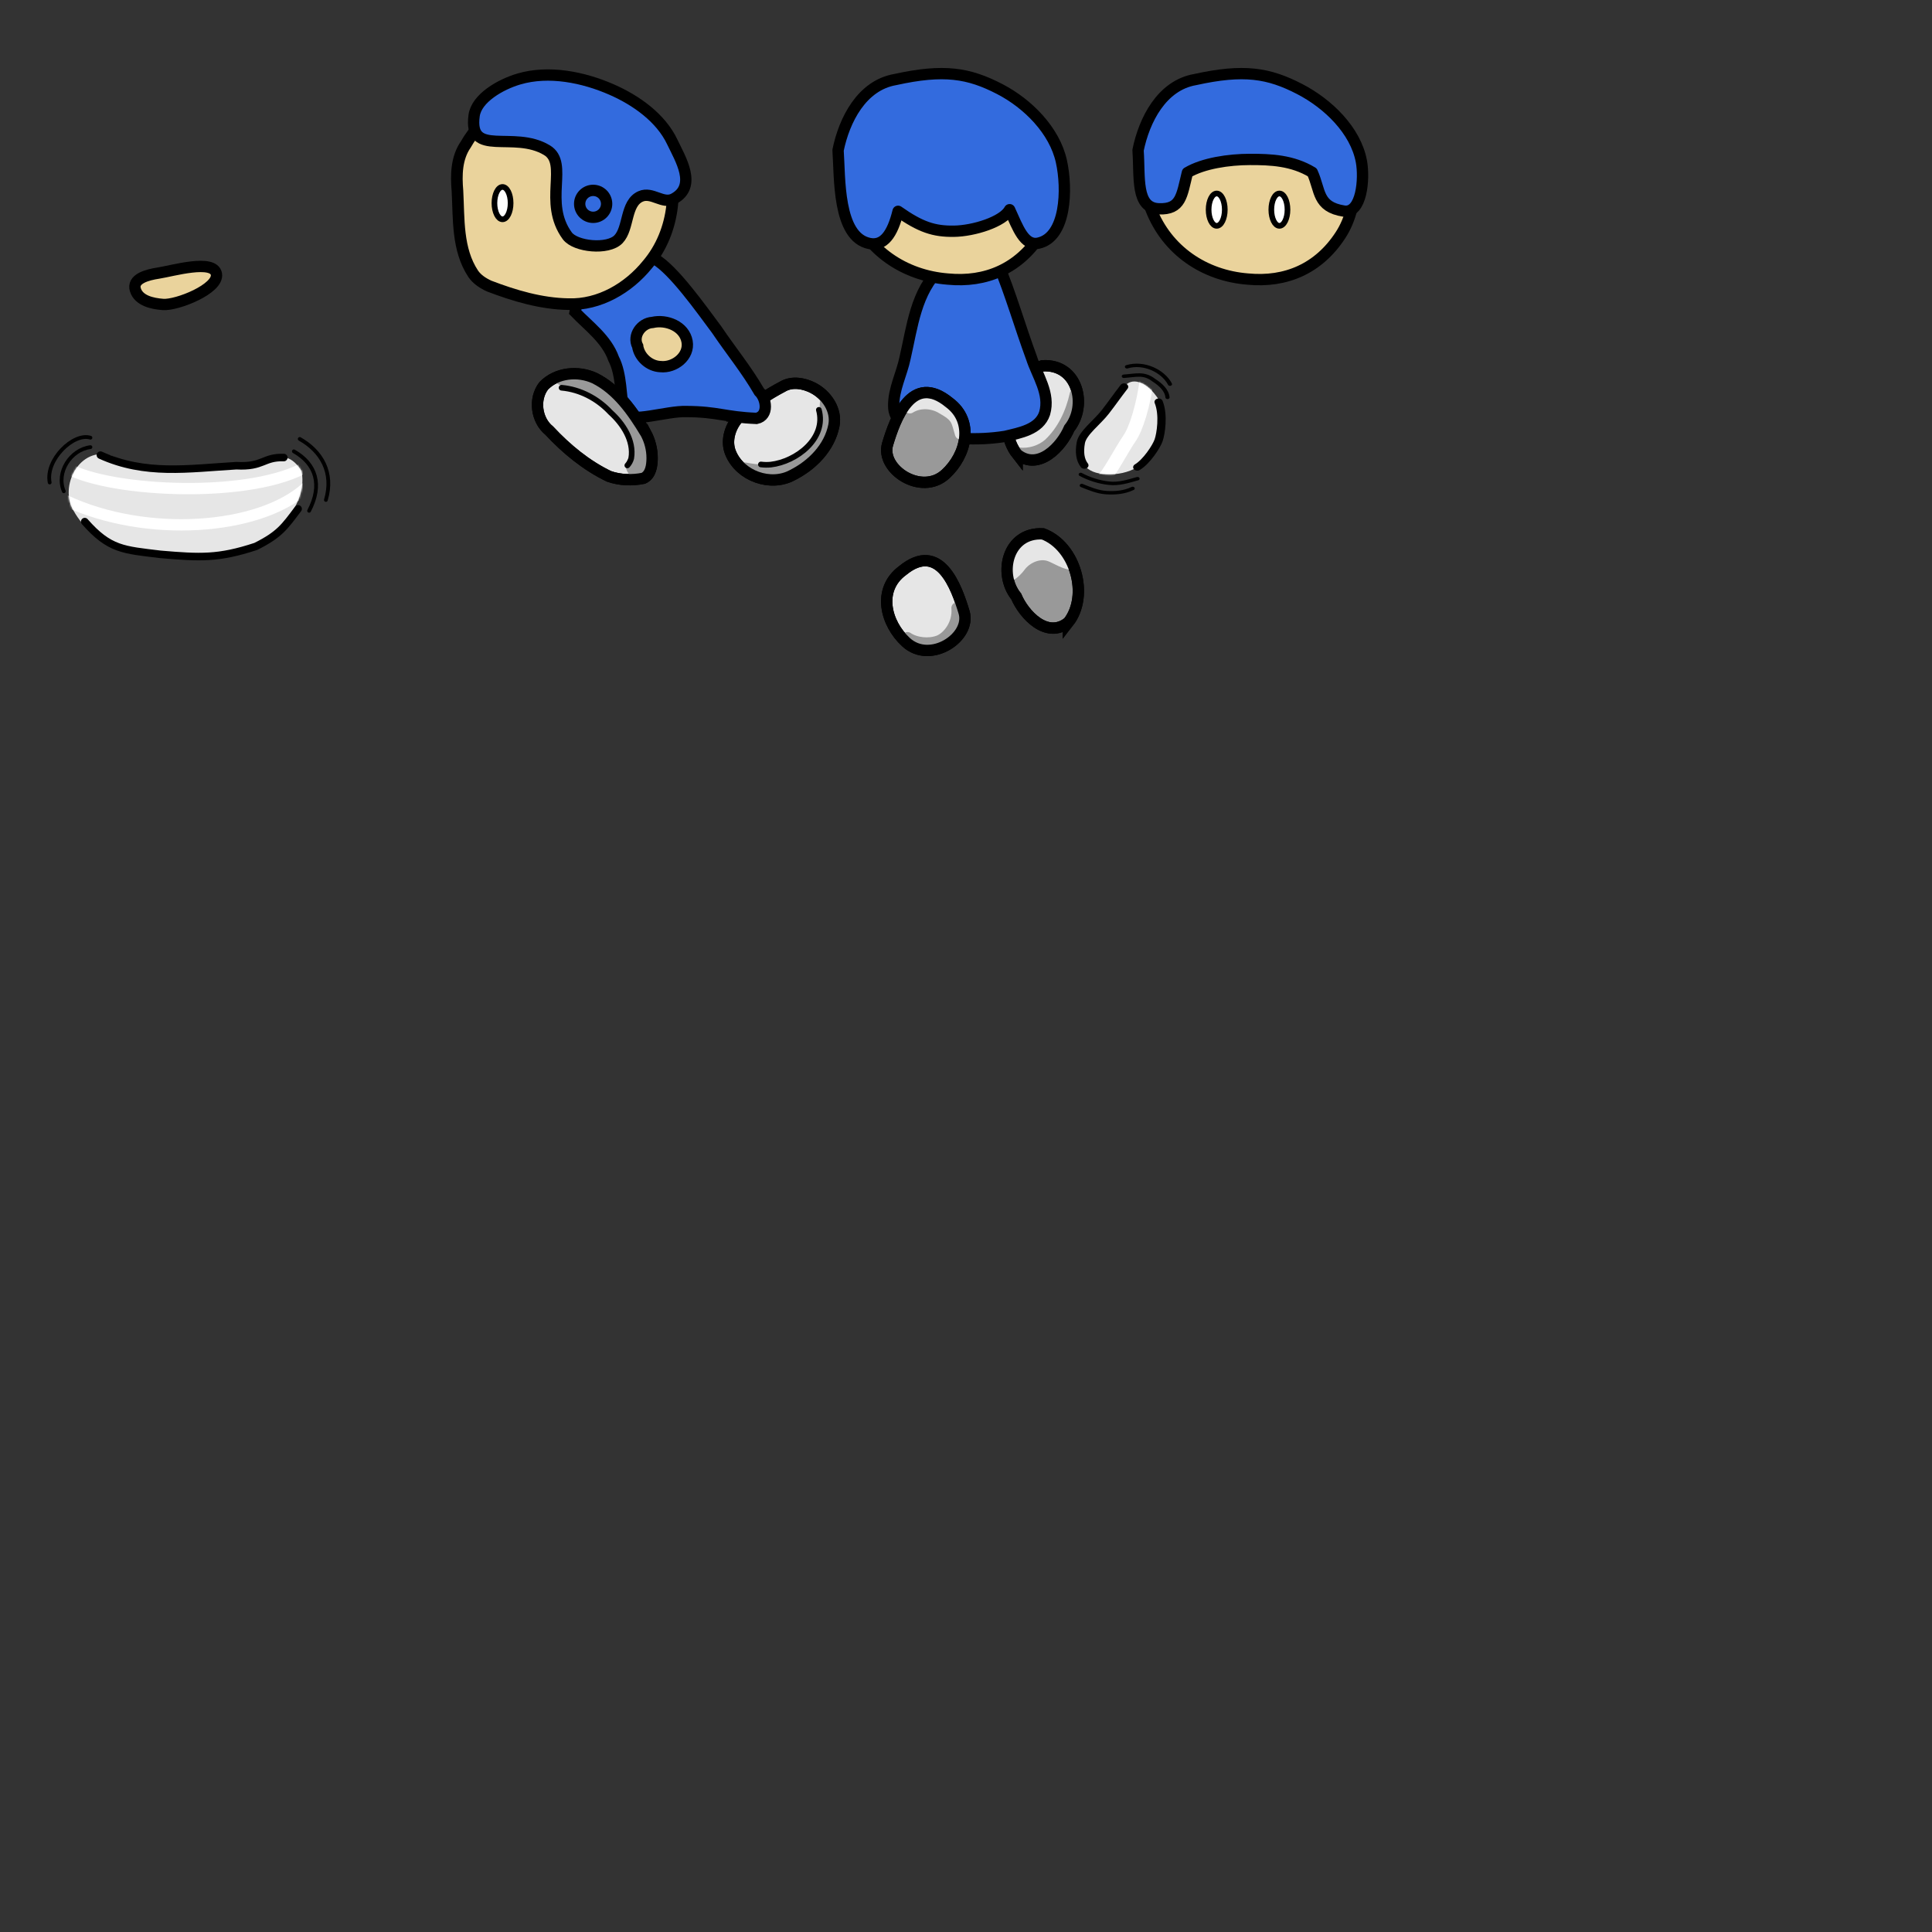 <?xml version="1.0" encoding="UTF-8" standalone="no"?>
<!-- Created with Inkscape (http://www.inkscape.org/) -->

<svg
   xmlns:dc="http://purl.org/dc/elements/1.1/"
   xmlns:cc="http://creativecommons.org/ns#"
   xmlns:rdf="http://www.w3.org/1999/02/22-rdf-syntax-ns#"
   xmlns:svg="http://www.w3.org/2000/svg"
   xmlns="http://www.w3.org/2000/svg"
   xmlns:sodipodi="http://sodipodi.sourceforge.net/DTD/sodipodi-0.dtd"
   xmlns:inkscape="http://www.inkscape.org/namespaces/inkscape"
   width="1024"
   height="1024"
   id="svg2"
   version="1.1"
   inkscape:version="0.48.5 r10040"
   sodipodi:docname="characterSource.svg">
  <rect width="100%" height="100%" fill="#333333" stroke="none"/>
  <defs
     id="defs4">
    <marker
       inkscape:stockid="Arrow1Lstart"
       orient="auto"
       refY="0.0"
       refX="0.0"
       id="Arrow1Lstart"
       style="overflow:visible">
      <path
         id="path4351"
         d="M 0.0,0.0 L 5.0,-5.0 L -12.5,0.0 L 5.0,5.0 L 0.0,0.0 z "
         style="fill-rule:evenodd;stroke:#000000;stroke-width:1.0pt"
         transform="scale(0.8) translate(12.5,0)" />
    </marker>
    <mask
       maskUnits="userSpaceOnUse"
       id="mask4332">
      <path
         sodipodi:nodetypes="ccccccc"
         inkscape:connector-curvature="0"
         id="path4334"
         d="m 393.16,231.854 c -16.42,-5.194 -27.828,16.183 -19.665,29.426 10.375,17.981 26.354,20.52 45.961,22.915 20.915,1.76 30.616,2.345 50.504,-4.207 12.52,-6.27 27.78,-24.363 24.183,-40.036 -9.421,-15.27 -20.151,-1.97 -34.473,-2.752 -25.527,1.517 -42.679,5.453 -66.509,-5.347 z"
         style="fill:#ffffff;fill-opacity:1;stroke:none" />
    </mask>
    <mask
       maskUnits="userSpaceOnUse"
       id="mask4336">
      <path
         sodipodi:nodetypes="ccccccc"
         inkscape:connector-curvature="0"
         id="path4338"
         d="m 393.16,231.854 c -16.42,-5.194 -27.828,16.183 -19.665,29.426 10.375,17.981 26.354,20.52 45.961,22.915 20.915,1.76 30.616,2.345 50.504,-4.207 12.52,-6.27 27.78,-24.363 24.183,-40.036 -9.421,-15.27 -20.151,-1.97 -34.473,-2.752 -25.527,1.517 -42.679,5.453 -66.509,-5.347 z"
         style="fill:#ffffff;fill-opacity:1;stroke:none" />
    </mask>
    <mask
       maskUnits="userSpaceOnUse"
       id="mask4343">
      <path
         style="fill:#ffffff;fill-opacity:1;stroke:none"
         d="m 591.899,233.013 c 4.67,6.765 7.196,13.901 2.422,30.154 -4.775,16.253 -16.151,22.227 -27.534,21.657 -11.383,-0.57 -15.54,-7.937 -13.671,-20.222 1.869,-12.285 8.761,-13.045 12.996,-19.651 4.235,-6.606 5.719,-9.395 9.934,-15.992 4.215,-6.598 11.184,-2.71 15.854,4.055 z"
         id="path4345"
         inkscape:connector-curvature="0"
         sodipodi:nodetypes="zzzzzzz" />
    </mask>
  </defs>
  <sodipodi:namedview
     id="base"
     pagecolor="#ffffff"
     bordercolor="#666666"
     borderopacity="1.0"
     inkscape:pageopacity="0.0"
     inkscape:pageshadow="2"
     inkscape:zoom="0.70710678"
     inkscape:cx="416.14901"
     inkscape:cy="755.89859"
     inkscape:document-units="px"
     inkscape:current-layer="layer1"
     showgrid="false"
     inkscape:window-width="1006"
     inkscape:window-height="703"
     inkscape:window-x="2"
     inkscape:window-y="30"
     inkscape:window-maximized="0" />
  <g
     inkscape:label="Layer 1"
     inkscape:groupmode="layer"
     id="layer1"
     transform="translate(0,-28.362)">
    <g
       id="f_foot_forward"
       inkscape:label="#g4249"
       inkscape:export-xdpi="90"
       inkscape:export-ydpi="90">
      <path
         inkscape:export-ydpi="90"
         inkscape:export-xdpi="90"
         inkscape:label="#path3910"
         inkscape:connector-curvature="0"
         id="f12412512"
         d="m 539.087,269.115 c -11.205,-14.29 -3.696,-40.458 13.443,-46.883 18.78,-1.111 23.954,21.076 14.186,33.167 -4.015,9.507 -16.221,22.848 -27.628,13.716 z"
         style="fill:#e6e6e6;fill-opacity:1;stroke:#000000;stroke-width:6;stroke-linecap:butt;stroke-linejoin:miter;stroke-miterlimit:4;stroke-opacity:1;stroke-dasharray:none" />
      <path
         inkscape:connector-curvature="0"
         id="path4203"
         d="m 569.928,237.422 c -2.152,9.778 -6.632,19.3 -13.985,26.239 -4.36,3.776 -10.343,5.593 -16.067,4.874"
         style="fill:none;stroke:#999999;stroke-width:6;stroke-linecap:round;stroke-linejoin:miter;stroke-opacity:1;stroke-miterlimit:4;stroke-dasharray:none" />
      <path
         style="fill:none;fill-opacity:1;stroke:#000000;stroke-width:6;stroke-linecap:butt;stroke-linejoin:miter;stroke-miterlimit:4;stroke-opacity:1;stroke-dasharray:none"
         d="m 539.087,269.115 c -11.205,-14.29 -3.696,-40.458 13.443,-46.883 18.78,-1.111 23.954,21.076 14.186,33.167 -4.015,9.507 -16.221,22.848 -27.628,13.716 z"
         id="path4247"
         inkscape:connector-curvature="0"
         inkscape:label="#path3910"
         inkscape:export-xdpi="90"
         inkscape:export-ydpi="90" />
    </g>
    <g
       id="f_foot_motion"
       transform="matrix(1,0,0,0.83,19.75,43.338)"
       mask="none"
       inkscape:label="#g3973"
       inkscape:export-xdpi="90"
       inkscape:export-ydpi="90">
      <path
         sodipodi:nodetypes="zzzzzzz"
         inkscape:connector-curvature="0"
         id="path3934"
         d="m 591.899,233.013 c 4.67,6.765 7.196,13.901 2.422,30.154 -4.775,16.253 -16.151,22.227 -27.534,21.657 -11.383,-0.57 -15.54,-7.937 -13.671,-20.222 1.869,-12.285 8.761,-13.045 12.996,-19.651 4.235,-6.606 5.719,-9.395 9.934,-15.992 4.215,-6.598 11.184,-2.71 15.854,4.055 z"
         style="fill:#e6e6e6;fill-opacity:1;stroke:none;stroke-width:6.586;stroke-linecap:butt;stroke-linejoin:miter;stroke-miterlimit:4;stroke-opacity:1;stroke-dasharray:none" />
      <path
         sodipodi:nodetypes="czc"
         inkscape:connector-curvature="0"
         id="path3954"
         d="m 588.021,224.719 c -1.754,16.169 -5.627,31.231 -9.15,37.245 -3.524,6.014 -11.134,23.397 -14.173,26.418"
         style="fill:none;stroke:#ffffff;stroke-width:7.445;stroke-linecap:round;stroke-linejoin:miter;stroke-miterlimit:4;stroke-opacity:1;stroke-dasharray:none"
         mask="url(#mask4343)" />
      <path
         style="fill:none;stroke:#000000;stroke-width:4.391;stroke-linecap:round;stroke-linejoin:miter;stroke-miterlimit:4;stroke-opacity:1;stroke-dasharray:none"
         d="m 554.982,279.106 c -2.229,-3.449 -2.801,-8.362 -1.866,-14.504 0.935,-6.143 8.761,-13.045 12.996,-19.651 4.235,-6.606 5.719,-9.395 9.934,-15.992 m 18.297,9.675 c 2.795,8.233 1.172,20.471 -0.021,24.534 -1.194,4.063 -6.425,13.683 -11.289,17.137"
         id="path3978"
         inkscape:connector-curvature="0"
         sodipodi:nodetypes="czzcczc" />
      <path
         style="fill:none;stroke:#000000;stroke-width:2.195;stroke-linecap:round;stroke-linejoin:miter;stroke-miterlimit:4;stroke-opacity:1;stroke-dasharray:none"
         d="m 575.893,222.23 c 6.52,-0.568 10.671,-2.33 15.786,2.404 3.619,2.818 6.958,6.301 7.371,11.072"
         id="path3982"
         inkscape:connector-curvature="0"
         sodipodi:nodetypes="ccc" />
      <path
         style="fill:none;stroke:#000000;stroke-width:2.195;stroke-linecap:round;stroke-linejoin:miter;stroke-miterlimit:4;stroke-opacity:1;stroke-dasharray:none"
         d="m 583.168,287.626 c -4.88,1.635 -9.806,3.614 -15.066,2.906 -5.316,-0.659 -10.599,-2.73 -15.055,-5.597"
         id="path3996"
         inkscape:connector-curvature="0"
         sodipodi:nodetypes="ccc" />
      <path
         style="fill:none;stroke:#000000;stroke-width:2.195;stroke-linecap:round;stroke-linejoin:miter;stroke-miterlimit:4;stroke-opacity:1;stroke-dasharray:none"
         d="m 580.584,293.869 c -4.506,2.603 -9.385,3.026 -14.147,2.65 -4.446,-0.351 -9.025,-2.683 -12.828,-4.531"
         id="path4981"
         inkscape:connector-curvature="0"
         sodipodi:nodetypes="cac" />
      <path
         style="fill:none;stroke:#000000;stroke-width:2.195;stroke-linecap:round;stroke-linejoin:miter;stroke-miterlimit:4;stroke-opacity:1;stroke-dasharray:none"
         d="m 577.557,216.176 c 8.984,-3.267 19.164,2.732 22.804,11.077"
         id="path4996"
         inkscape:connector-curvature="0" />
    </g>
    <path
       style="fill:#ead39c;fill-opacity:1;stroke:#000000;stroke-width:6;stroke-linecap:butt;stroke-linejoin:miter;stroke-miterlimit:4;stroke-opacity:1;stroke-dasharray:none"
       d="m 71.789,182.093 c -1.967,-5.957 6.265,-8.082 12.154,-8.983 7.48,-1.145 29.305,-7.617 30.756,0.497 1.403,7.846 -20.919,16.677 -28.266,16.125 -5.909,-0.444 -12.793,-2.034 -14.644,-7.639 z"
       id="hand_motion"
       inkscape:connector-curvature="0"
       sodipodi:nodetypes="sssss"
       inkscape:label="#path4064-2"
       inkscape:export-xdpi="90"
       inkscape:export-ydpi="90" />
    <g
       id="foot_back"
       transform="translate(165.8,8.6)"
       inkscape:label="#g4360"
       inkscape:export-xdpi="90"
       inkscape:export-ydpi="90">
      <path
         inkscape:connector-curvature="0"
         id="path3831"
         d="m 226.476,240.145 c -5.053,4.999 -7.885,12.995 -4.984,19.806 5.049,12.121 21.171,17.921 32.733,11.61 10.443,-5.239 19.658,-14.532 21.962,-26.314 1.608,-8.232 -3.965,-16.291 -11.106,-19.917 -4.836,-2.474 -11.059,-3.578 -15.977,-0.724 -7.826,4.153 -15.372,8.988 -21.984,14.91 l -0.329,0.316 -0.315,0.311 z"
         style="fill:#e6e6e6;fill-opacity:1;stroke:#000000;stroke-width:6;stroke-linecap:butt;stroke-linejoin:miter;stroke-miterlimit:4;stroke-opacity:1;stroke-dasharray:none" />
      <path
         sodipodi:nodetypes="ccccccccc"
         inkscape:connector-curvature="0"
         id="path4342"
         d="m 228.285,267.529 c 1.463,2.442 4.745,2.845 7.159,4.032 10.582,3.391 22.266,-0.735 30.355,-7.836 6.789,-4.729 12.566,-12.178 12.415,-20.808 -0.085,-3.738 -1.354,-8.832 -5.651,-9.564 -3.907,-7.242 -4.322,-0.101 -3.655,8.174 1.099,4.865 -1.391,9.862 -4.398,13.577 -6.595,7.538 -16.866,11.069 -26.998,10.855 -8.02,-0.312 -13.747,-3.457 -9.228,1.57 z"
         style="fill:#999999;fill-opacity:1;stroke:none" />
      <path
         style="fill:none;stroke:#000000;stroke-width:6;stroke-linecap:butt;stroke-linejoin:miter;stroke-miterlimit:4;stroke-opacity:1;stroke-dasharray:none"
         d="m 226.476,240.145 c -5.053,4.999 -7.885,12.995 -4.984,19.806 5.049,12.121 21.171,17.921 32.733,11.61 10.443,-5.239 19.658,-14.532 21.962,-26.314 1.608,-8.232 -3.965,-16.291 -11.106,-19.917 -4.836,-2.474 -11.059,-3.578 -15.977,-0.724 -7.826,4.153 -15.372,8.988 -21.984,14.91 l -0.329,0.316 -0.315,0.311 z"
         id="path4358"
         inkscape:connector-curvature="0" />
      <path
         inkscape:connector-curvature="0"
         id="path4309"
         d="m 268.214,237.005 c 4.185,15.142 -11.916,27.444 -25.503,29.012 -1.733,0.161 -3.484,0.14 -5.211,-0.083"
         style="fill:none;stroke:#000000;stroke-width:3;stroke-linecap:round;stroke-linejoin:miter;stroke-miterlimit:4;stroke-opacity:1;stroke-dasharray:none" />
    </g>
    <path
       style="fill:#336bde;fill-opacity:1;stroke:#000000;stroke-width:6;stroke-linecap:butt;stroke-linejoin:miter;stroke-miterlimit:4;stroke-opacity:1;stroke-dasharray:none"
       d="m 304.795,193.741 c 7.416,7.68 16.701,14.324 20.434,24.761 4.296,8.269 3.707,19.938 5.492,29.1 3.465,5.265 22.607,-1.499 33.097,-1.121 16.786,0.087 20.364,2.967 37.139,3.646 6.689,-1.418 5.305,-10.502 1.426,-14.21 -6.914,-11.905 -14.836,-21.436 -22.562,-32.876 -8.24,-11.017 -22.722,-31.621 -32.778,-37.448 -9.196,-4.337 -19.878,5.381 -28.04,11.29 -5.952,4.309 -12.382,6.334 -14.208,16.857 z"
       id="body"
       inkscape:connector-curvature="0"
       sodipodi:nodetypes="ccccccccac"
       inkscape:label="#path3810"
       inkscape:export-xdpi="90"
       inkscape:export-ydpi="90" />
    <g
       id="foot_front"
       transform="translate(161.529,-1.271)"
       inkscape:label="#g4366"
       inkscape:export-xdpi="90"
       inkscape:export-ydpi="90">
      <path
         inkscape:connector-curvature="0"
         id="path3829"
         d="m 180.758,259.194 c -6.914,-11.362 -14.901,-23.072 -27.159,-29.152 -8.69,-4.006 -20.161,-2.995 -26.96,4.119 -5.416,7.037 -3.912,18.171 2.95,23.719 9.09,9.752 19.597,18.428 31.657,24.234 5.811,2.045 12.236,2.235 18.23,1.029 3.989,-1.837 4.601,-6.787 4.627,-10.683 0.013,-4.609 -1.162,-9.209 -3.345,-13.265 z"
         style="fill:#e6e6e6;stroke:#000000;stroke-width:6;stroke-linecap:butt;stroke-linejoin:miter;stroke-miterlimit:4;stroke-opacity:1;stroke-dasharray:none" />
      <path
         inkscape:connector-curvature="0"
         id="path4324"
         d="m 131.429,231.112 c 15.398,-5.42 32.39,3.586 40.733,16.706 6.876,9.046 14.076,19.822 12.032,31.777 -3.556,9.39 -18.458,1.662 -12.658,-7.026 2.649,-6.739 0.344,-13.775 -4.411,-18.862 -6.41,-7.676 -14.538,-14.484 -24.461,-16.874 -3.995,-1.322 -8.065,-2.855 -11.235,-5.721 z"
         style="fill:#999999;stroke:none" />
      <path
         inkscape:connector-curvature="0"
         id="path4295"
         d="m 136.118,235.149 c 9.897,0.871 19.117,5.779 25.851,12.993 6.682,6.017 12.632,15.01 11.076,24.374 -0.37,1.409 -1.075,2.735 -2.077,3.796"
         style="fill:none;stroke:#000000;stroke-width:3;stroke-linecap:round;stroke-linejoin:miter;stroke-miterlimit:4;stroke-opacity:1;stroke-dasharray:none" />
      <path
         style="fill:none;stroke:#000000;stroke-width:6;stroke-linecap:butt;stroke-linejoin:miter;stroke-miterlimit:4;stroke-opacity:1;stroke-dasharray:none"
         d="m 180.758,259.194 c -6.914,-11.362 -14.901,-23.072 -27.159,-29.152 -8.69,-4.006 -20.161,-2.995 -26.96,4.119 -5.416,7.037 -3.912,18.171 2.95,23.719 9.09,9.752 19.597,18.428 31.657,24.234 5.811,2.045 12.236,2.235 18.23,1.029 3.989,-1.837 4.601,-6.787 4.627,-10.683 0.013,-4.609 -1.162,-9.209 -3.345,-13.265 z"
         id="path4340"
         inkscape:connector-curvature="0" />
    </g>
    <g
       id="head"
       transform="translate(159.117,-13.144)"
       inkscape:label="#g4372"
       inkscape:export-xdpi="90"
       inkscape:export-ydpi="90">
      <title
         id="title4769">head</title>
      <path
         inkscape:connector-curvature="0"
         id="path3768"
         d="m 91.672,186.6 c -8.536,-12.91 -7.533,-29.051 -8.324,-43.837 -0.728,-8.406 -0.606,-17.415 4.377,-24.638 8.386,-14.758 23.737,-25.571 40.804,-27.117 14.114,-1.511 28.538,1 41.753,6.016 9.489,3.601 17.569,10.777 21.587,20.182 9.497,20.686 7.116,46.978 -7.842,64.53 -10.125,12.493 -25.505,21.527 -41.937,20.966 -14.44,-0.242 -28.519,-4.447 -41.909,-9.56 -3.271,-1.495 -6.454,-3.52 -8.51,-6.543 z"
         style="fill:#ead39c;fill-opacity:1;stroke:#000000;stroke-width:6.158;stroke-linecap:butt;stroke-linejoin:miter;stroke-miterlimit:4;stroke-opacity:1;stroke-dasharray:none" />
      <path
         transform="translate(-325.269,-265.546)"
         d="m 436.786,414.714 c 0,4.734 -1.919,8.571 -4.286,8.571 -2.367,0 -4.286,-3.838 -4.286,-8.571 0,-4.734 1.919,-8.571 4.286,-8.571 2.367,0 4.286,3.838 4.286,8.571 z"
         sodipodi:ry="8.5714283"
         sodipodi:rx="4.2857141"
         sodipodi:cy="414.71429"
         sodipodi:cx="432.5"
         id="path3901"
         style="fill:#ffffff;fill-opacity:1;stroke:#000000;stroke-width:3;stroke-linecap:round;stroke-linejoin:round;stroke-miterlimit:4;stroke-opacity:1;stroke-dasharray:none;stroke-dashoffset:0"
         sodipodi:type="arc" />
      <path
         sodipodi:nodetypes="assssssaaa"
         inkscape:connector-curvature="0"
         id="path3903"
         d="m 115.957,83.357 c -9.813,2.874 -22.515,10.172 -23.776,19.383 -3.095,22.614 20.825,7.669 38.577,18.358 11.809,7.11 -2.243,27.637 10.807,45.403 4.273,5.817 21.601,7.579 27.136,1.792 5.637,-5.894 3.532,-19.038 11.701,-22.671 6.11,-2.718 11.798,4.374 17.647,1.216 12.441,-6.718 3.446,-21.062 -0.868,-30.139 -6.065,-12.763 -19.143,-22.033 -32.085,-27.708 -15.099,-6.621 -33.316,-10.267 -49.138,-5.633 z"
         style="fill:#336bde;fill-opacity:1;stroke:#000000;stroke-width:6;stroke-linecap:butt;stroke-linejoin:miter;stroke-miterlimit:4;stroke-opacity:1;stroke-dasharray:none" />
      <path
         transform="translate(-320.453,-270.163)"
         d="m 482.857,419.714 c 0,3.945 -3.198,7.143 -7.143,7.143 -3.945,0 -7.143,-3.198 -7.143,-7.143 0,-3.945 3.198,-7.143 7.143,-7.143 3.945,0 7.143,3.198 7.143,7.143 z"
         sodipodi:ry="7.1428571"
         sodipodi:rx="7.1428571"
         sodipodi:cy="419.71429"
         sodipodi:cx="475.71429"
         id="path3959"
         style="fill:#336bde;fill-opacity:1;stroke:#000000;stroke-width:6;stroke-linecap:round;stroke-linejoin:round;stroke-miterlimit:4;stroke-opacity:1;stroke-dasharray:none;stroke-dashoffset:0"
         sodipodi:type="arc" />
    </g>
    <g
       id="feet_motion"
       transform="translate(-334.386,37.99)"
       inkscape:label="#g4757"
       inkscape:export-xdpi="90"
       inkscape:export-ydpi="90"
       mask="none">
      <g
         id="g3024"
         mask="none">
        <path
           style="fill:#e6e6e6;fill-opacity:1;stroke:none"
           d="m 393.16,231.854 c -16.42,-5.194 -27.828,16.183 -19.665,29.426 10.375,17.981 26.354,20.52 45.961,22.915 20.915,1.76 30.616,2.345 50.504,-4.207 12.52,-6.27 27.78,-24.363 24.183,-40.036 -9.421,-15.27 -20.151,-1.97 -34.473,-2.752 -25.527,1.517 -42.679,5.453 -66.509,-5.347 z"
           id="path4162"
           inkscape:connector-curvature="0"
           sodipodi:nodetypes="ccccccc" />
        <path
           inkscape:connector-curvature="0"
           id="path4380"
           d="M 497.937,237.043 C 468.588,254.983 393.189,251.354 370.121,238.586"
           style="fill:none;stroke:#ffffff;stroke-width:6;stroke-linecap:round;stroke-linejoin:miter;stroke-miterlimit:4;stroke-opacity:1;stroke-dasharray:none"
           sodipodi:nodetypes="cc"
           mask="url(#mask4336)" />
        <path
           sodipodi:nodetypes="ccccccc"
           inkscape:connector-curvature="0"
           id="path4382"
           d="m 379.303,266.836 c 13.153,14.95 20.546,14.964 40.153,17.359 20.915,1.76 30.616,2.345 50.504,-4.207 12.52,-6.27 15.199,-10.279 22.422,-19.899 m -7.584,-27.208 c -10.936,-0.371 -10.807,5.102 -25.129,4.319 -25.527,1.517 -48.235,5.201 -72.065,-5.6"
           style="fill:none;stroke:#000000;stroke-width:4;stroke-linecap:round;stroke-linejoin:miter;stroke-miterlimit:4;stroke-opacity:1;stroke-dasharray:none;stroke-dashoffset:0;marker-mid:none" />
        <path
           sodipodi:nodetypes="cc"
           inkscape:connector-curvature="0"
           id="path4378"
           d="m 496.35,249.1 c -24.784,22.296 -84.396,26.634 -127.124,6.657"
           style="fill:none;stroke:#ffffff;stroke-width:6;stroke-linecap:round;stroke-linejoin:miter;stroke-miterlimit:4;stroke-opacity:1;stroke-dasharray:none"
           mask="url(#mask4332)" />
      </g>
      <path
         sodipodi:nodetypes="cc"
         inkscape:connector-curvature="0"
         id="path4506"
         d="m 382.321,227.362 c -10.473,1.323 -18.388,13.408 -14.107,23.393"
         style="fill:none;stroke:#000000;stroke-width:2;stroke-linecap:round;stroke-linejoin:miter;stroke-miterlimit:4;stroke-opacity:1;stroke-dasharray:none" />
      <path
         sodipodi:nodetypes="cc"
         inkscape:connector-curvature="0"
         id="path4508"
         d="m 382.321,222.362 c -8.897,-2.817 -23.973,11.611 -21.607,23.75"
         style="fill:none;stroke:#000000;stroke-width:2;stroke-linecap:round;stroke-linejoin:miter;stroke-miterlimit:4;stroke-opacity:1;stroke-dasharray:none" />
      <path
         sodipodi:nodetypes="cc"
         inkscape:connector-curvature="0"
         id="path4607"
         d="m 490.137,229.586 c 11.755,6.688 15.257,17.797 8.077,31.526"
         style="fill:none;stroke:#000000;stroke-width:2;stroke-linecap:round;stroke-linejoin:miter;stroke-miterlimit:4;stroke-opacity:1;stroke-dasharray:none" />
      <path
         sodipodi:nodetypes="cc"
         inkscape:connector-curvature="0"
         id="path4611"
         d="m 493.242,223.023 c 11.479,6.459 18.169,17.821 13.871,32.334"
         style="fill:none;stroke:#000000;stroke-width:2;stroke-linecap:round;stroke-linejoin:miter;stroke-miterlimit:4;stroke-opacity:1;stroke-dasharray:none" />
    </g>
    <path
       style="fill:#336bde;fill-opacity:1;stroke:#000000;stroke-width:6;stroke-linecap:butt;stroke-linejoin:miter;stroke-miterlimit:4;stroke-opacity:1;stroke-dasharray:none"
       d="m 498.482,170.6 c -13.076,12.258 -14.962,30.948 -18.772,47.473 -1.758,8.522 -6.135,16.572 -6.035,25.392 -0.122,7.668 6.946,12.18 13.562,13.884 14.829,3.615 30.451,4.712 45.566,2.288 7.697,-1.879 17.989,-3.578 20.858,-12.175 3.08,-10.496 -3.879,-19.912 -6.967,-29.493 -6.133,-16.661 -10.992,-33.785 -17.805,-50.197 -10.135,0.943 -20.27,1.886 -30.406,2.828 z"
       id="f_body"
       inkscape:connector-curvature="0"
       inkscape:label="#path3873"
       inkscape:export-xdpi="90"
       inkscape:export-ydpi="90" />
    <g
       id="f_head"
       inkscape:label="#g4063"
       inkscape:export-xdpi="90"
       inkscape:export-ydpi="90">
      <path
         sodipodi:nodetypes="ccccccc"
         inkscape:connector-curvature="0"
         id="path3082"
         d="m 550.542,96.419 c -13.493,-16.741 -30.59,-24.593 -51.624,-24.932 -17.407,-0.256 -32.822,5.572 -43.316,20.285 -9.525,13.589 -10.32,32.027 -4.639,47.3 8.571,22.153 28.45,35.381 51.366,37.195 20.274,1.967 37.609,-5.583 49.088,-23.169 11.205,-17.022 9.66,-43.236 -0.876,-56.678 z"
         style="fill:#ead39c;fill-opacity:1;stroke:#000000;stroke-width:6;stroke-linecap:butt;stroke-linejoin:miter;stroke-miterlimit:4;stroke-opacity:1;stroke-dasharray:none" />
      <path
         sodipodi:nodetypes="caccaaacac"
         inkscape:connector-curvature="0"
         id="path3892"
         d="m 476,140.362 c -3.012,12.276 -7.72,18.575 -15.176,17.053 -17.031,-3.475 -15.596,-35.127 -16.632,-49.423 3.276,-16.025 12.538,-34.403 30.293,-37.461 25.755,-5.672 38.91,-3.495 55.368,5.023 14.927,7.725 29.1,21.953 32.717,38.367 3.225,14.632 2.531,40.004 -12.086,43.292 -7.625,1.715 -10.959,-8.094 -15.368,-17.707 -3.409,6.387 -18.991,11.283 -29.55,11.418 C 495.102,151.059 487.976,148.804 476,140.362 z"
         style="fill:#336bde;stroke:#000000;stroke-width:6;stroke-linecap:butt;stroke-linejoin:round;stroke-opacity:1;fill-opacity:1;stroke-miterlimit:4;stroke-dasharray:none" />
    </g>
    <path
       style="fill:#ead39c;fill-opacity:1;stroke:#000000;stroke-width:6;stroke-linecap:butt;stroke-linejoin:miter;stroke-miterlimit:4;stroke-opacity:1;stroke-dasharray:none"
       d="m 337.96,211.818 c -2.875,-5.576 1.921,-12.216 7.868,-12.554 7.374,-1.7 16.88,1.974 18.338,10.086 1.395,7.847 -6.735,14.096 -14.063,13.322 -5.922,-0.222 -11.251,-5.018 -12.144,-10.853 z"
       id="hand"
       inkscape:connector-curvature="0"
       inkscape:label="#path4064"
       inkscape:export-xdpi="90"
       inkscape:export-ydpi="90" />
    <g
       id="b_foot_forward"
       inkscape:label="#g4259"
       inkscape:export-xdpi="90"
       inkscape:export-ydpi="90">
      <path
         style="fill:#999999;fill-opacity:1;stroke:#000000;stroke-width:6;stroke-linecap:butt;stroke-linejoin:miter;stroke-miterlimit:4;stroke-opacity:1;stroke-dasharray:none"
         d="m 566.246,358.211 c 11.205,-14.29 3.696,-40.458 -13.443,-46.883 -18.78,-1.111 -23.954,21.076 -14.186,33.167 4.015,9.507 16.221,22.848 27.628,13.716 z"
         id="path4067"
         inkscape:connector-curvature="0"
         inkscape:label="#path3910"
         inkscape:export-xdpi="90"
         inkscape:export-ydpi="90" />
      <path
         sodipodi:nodetypes="ccccccczcc"
         inkscape:connector-curvature="0"
         id="path4106"
         d="m 536.446,319.472 c 1.203,-2.237 3.563,-3.468 5.078,-5.45 2.501,-1.792 5.722,-1.091 8.549,-0.769 3.597,-0.057 7.385,1.373 9.457,4.433 2.354,2.67 4.496,5.532 6.903,8.149 0.961,1.249 3.21,2.956 1.717,4.612 -4.549,-0.105 -9.858,-3.603 -12.659,-4.646 -4.28,-1.612 -9.743,0.826 -12.521,4.639 -2.779,3.813 -9.123,9.083 -8.59,2.904 -0.189,-4.678 -0.248,-9.642 2.066,-13.871 z"
         style="fill:#e6e6e6;fill-opacity:1;stroke:none" />
      <path
         inkscape:export-ydpi="90"
         inkscape:export-xdpi="90"
         inkscape:label="#path3910"
         inkscape:connector-curvature="0"
         id="path4102"
         d="m 566.246,358.211 c 11.205,-14.29 3.696,-40.458 -13.443,-46.883 -18.78,-1.111 -23.954,21.076 -14.186,33.167 4.015,9.507 16.221,22.848 27.628,13.716 z"
         style="fill:none;fill-opacity:1;stroke:#000000;stroke-width:6;stroke-linecap:butt;stroke-linejoin:miter;stroke-miterlimit:4;stroke-opacity:1;stroke-dasharray:none" />
    </g>
    <g
       id="b_foot_back"
       inkscape:label="#g4264"
       inkscape:export-xdpi="90"
       inkscape:export-ydpi="90">
      <path
         style="fill:#e6e6e6;fill-opacity:1;stroke:#000000;stroke-width:6;stroke-linecap:butt;stroke-linejoin:miter;stroke-miterlimit:4;stroke-opacity:1;stroke-dasharray:none"
         d="m 510.973,352.854 c -3.959,-13.17 -12.853,-38.255 -32.63,-22.038 -13.518,10.035 -9.015,27.941 1.889,37.923 12.911,11.846 34.7,-2.715 30.741,-15.885 z"
         id="path4069"
         inkscape:connector-curvature="0"
         sodipodi:nodetypes="zccz"
         inkscape:label="#path3908"
         inkscape:export-xdpi="90"
         inkscape:export-ydpi="90" />
      <path
         sodipodi:nodetypes="czc"
         inkscape:connector-curvature="0"
         id="path4140"
         d="m 507.25,350.612 c 0.761,8.485 -4.776,15.608 -9.816,17.504 -5.04,1.896 -12.076,1.225 -16.434,-1.752"
         style="fill:none;stroke:#999999;stroke-width:6;stroke-linecap:round;stroke-linejoin:miter;stroke-opacity:1;stroke-miterlimit:4;stroke-dasharray:none" />
      <path
         inkscape:export-ydpi="90"
         inkscape:export-xdpi="90"
         inkscape:label="#path3908"
         sodipodi:nodetypes="zccz"
         inkscape:connector-curvature="0"
         id="path4157"
         d="m 510.973,352.854 c -3.959,-13.17 -12.853,-38.255 -32.63,-22.038 -13.518,10.035 -9.015,27.941 1.889,37.923 12.911,11.846 34.7,-2.715 30.741,-15.885 z"
         style="fill:none;fill-opacity:1;stroke:#000000;stroke-width:6;stroke-linecap:butt;stroke-linejoin:miter;stroke-miterlimit:4;stroke-opacity:1;stroke-dasharray:none" />
    </g>
    <g
       id="f_foot_back"
       inkscape:label="#g4254"
       inkscape:export-xdpi="90"
       inkscape:export-ydpi="90">
      <path
         inkscape:export-ydpi="90"
         inkscape:export-xdpi="90"
         inkscape:label="#path3908"
         sodipodi:nodetypes="zccz"
         inkscape:connector-curvature="0"
         id="f12351395"
         d="m 470.449,263.759 c 3.959,-13.17 12.853,-38.255 32.63,-22.038 13.518,10.035 9.015,27.941 -1.889,37.923 -12.911,11.846 -34.7,-2.715 -30.741,-15.885 z"
         style="fill:#999999;fill-opacity:1;stroke:#000000;stroke-width:6;stroke-linecap:butt;stroke-linejoin:miter;stroke-miterlimit:4;stroke-opacity:1;stroke-dasharray:none" />
      <path
         sodipodi:nodetypes="ccc"
         inkscape:connector-curvature="0"
         id="path4161"
         d="m 482.247,244.493 c 5.058,-3.159 11.799,-2.845 16.846,0.172 8.525,4.745 7.85,6.541 10.024,13.616"
         style="fill:none;stroke:#e6e6e6;stroke-width:6;stroke-linecap:round;stroke-linejoin:miter;stroke-miterlimit:4;stroke-opacity:1;stroke-dasharray:none" />
      <path
         style="fill:none;fill-opacity:1;stroke:#000000;stroke-width:6;stroke-linecap:butt;stroke-linejoin:miter;stroke-miterlimit:4;stroke-opacity:1;stroke-dasharray:none"
         d="m 470.449,263.759 c 3.959,-13.17 12.853,-38.255 32.63,-22.038 13.518,10.035 9.015,27.941 -1.889,37.923 -12.911,11.846 -34.7,-2.715 -30.741,-15.885 z"
         id="path4172"
         inkscape:connector-curvature="0"
         sodipodi:nodetypes="zccz"
         inkscape:label="#path3908"
         inkscape:export-xdpi="90"
         inkscape:export-ydpi="90" />
    </g>
    <g
       inkscape:export-ydpi="90"
       inkscape:export-xdpi="90"
       inkscape:label="#g4063"
       id="b_head"
       transform="translate(159,0)">
      <path
         style="fill:#ead39c;fill-opacity:1;stroke:#000000;stroke-width:6;stroke-linecap:butt;stroke-linejoin:miter;stroke-miterlimit:4;stroke-opacity:1;stroke-dasharray:none"
         d="m 550.542,96.419 c -13.493,-16.741 -30.59,-24.593 -51.624,-24.932 -17.407,-0.256 -32.822,5.572 -43.316,20.285 -9.525,13.589 -10.32,32.027 -4.639,47.3 8.571,22.153 28.45,35.381 51.366,37.195 20.274,1.967 37.609,-5.583 49.088,-23.169 11.205,-17.022 9.66,-43.236 -0.876,-56.678 z"
         id="path4271"
         inkscape:connector-curvature="0"
         sodipodi:nodetypes="ccccccc" />
      <path
         style="fill:#336bde;fill-opacity:1;stroke:#000000;stroke-width:6;stroke-linecap:butt;stroke-linejoin:round;stroke-miterlimit:4;stroke-opacity:1;stroke-dasharray:none"
         d="m 470.343,119.856 c -3.012,12.276 -3.338,19.633 -15.176,19.175 -12.344,-0.478 -9.939,-16.743 -10.975,-31.038 3.276,-16.025 12.538,-34.403 30.293,-37.461 25.755,-5.672 38.91,-3.495 55.368,5.023 14.927,7.725 29.643,21.843 32.717,38.367 1.701,9.144 0.184,27.8 -9.258,26.322 -14.308,-2.239 -12.374,-10.922 -16.782,-20.535 -10.48,-6.34 -21.933,-6.869 -33.085,-6.845 -11.152,0.024 -24.662,2.001 -33.102,6.994 z"
         id="path4273"
         inkscape:connector-curvature="0"
         sodipodi:nodetypes="csccaasczc" />
      <path
         transform="translate(53.381,-275.227)"
         d="m 436.786,414.714 c 0,4.734 -1.919,8.571 -4.286,8.571 -2.367,0 -4.286,-3.838 -4.286,-8.571 0,-4.734 1.919,-8.571 4.286,-8.571 2.367,0 4.286,3.838 4.286,8.571 z"
         sodipodi:ry="8.5714283"
         sodipodi:rx="4.2857141"
         sodipodi:cy="414.71429"
         sodipodi:cx="432.5"
         id="path3901-1"
         style="fill:#ffffff;fill-opacity:1;stroke:#000000;stroke-width:3;stroke-linecap:round;stroke-linejoin:round;stroke-miterlimit:4;stroke-opacity:1;stroke-dasharray:none;stroke-dashoffset:0"
         sodipodi:type="arc" />
      <path
         sodipodi:type="arc"
         style="fill:#ffffff;fill-opacity:1;stroke:#000000;stroke-width:3;stroke-linecap:round;stroke-linejoin:round;stroke-miterlimit:4;stroke-opacity:1;stroke-dasharray:none;stroke-dashoffset:0"
         id="path4293"
         sodipodi:cx="432.5"
         sodipodi:cy="414.71429"
         sodipodi:rx="4.2857141"
         sodipodi:ry="8.5714283"
         d="m 436.786,414.714 c 0,4.734 -1.919,8.571 -4.286,8.571 -2.367,0 -4.286,-3.838 -4.286,-8.571 0,-4.734 1.919,-8.571 4.286,-8.571 2.367,0 4.286,3.838 4.286,8.571 z"
         transform="translate(86.615,-275.227)" />
    </g>
  </g>
</svg>
